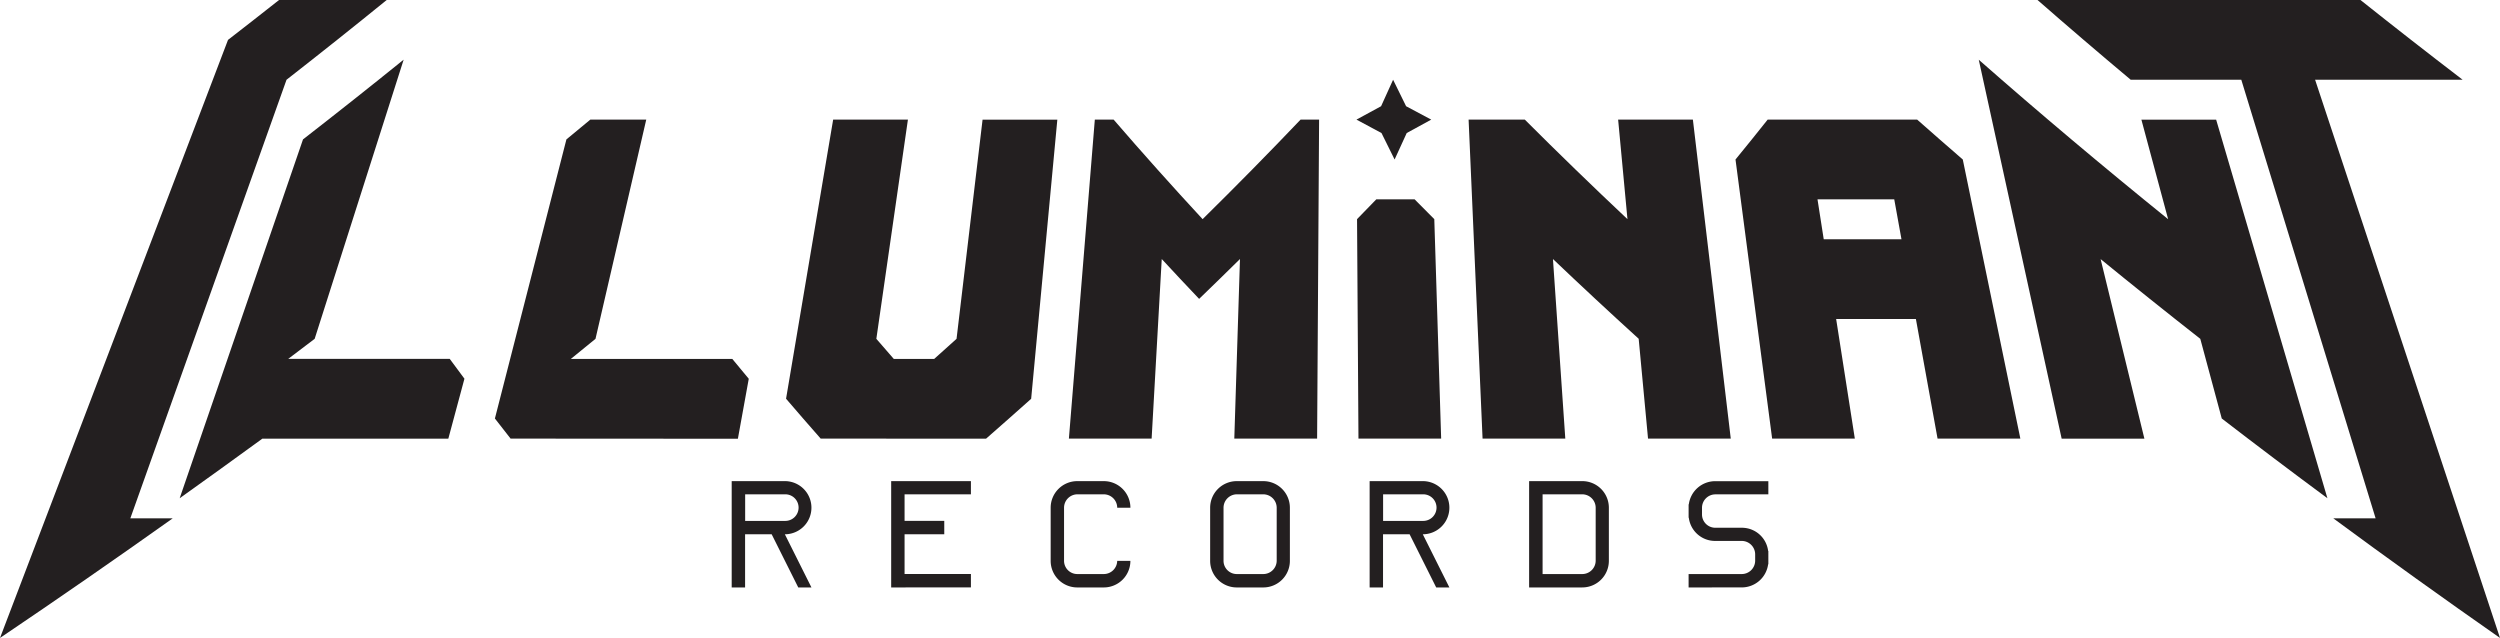 <svg xmlns="http://www.w3.org/2000/svg" viewBox="0 0 1763.48 450.01"><defs><style>.cls-1{fill:#231f20;}</style></defs><g id="Layer_1" data-name="Layer 1"><path class="cls-1" d="M78.26,765,239.1,343.12q18.19-14.07,36-28.13h75.94q-34.63,28.13-70.67,56.26L170.19,680.63h29.89Q140.76,722.81,78.26,765ZM205,666.45q43.5-126.56,87-253.13,36.21-28.12,71-56.25L300.22,554Q291,561,281.58,568.13H395.49q5.14,7,10.38,14l-11.37,42.3H263.3Q234.52,645.41,205,666.45Zm233.43-42.07q-5.58-7.1-11.07-14.18l50.45-196.88q8.48-7,16.86-13.95h39.45Q516.19,476.67,498.32,554q-8.65,7.09-17.4,14.18H594.83q5.76,7,11.6,14-3.84,21.15-7.67,42.3Zm218.74,0q-12.39-14.07-24.43-28.13,16.6-98.44,33.22-196.88h52.74Q707.54,476.67,696.43,554q6.11,7.09,12.31,14.18h28.48Q745.17,561,753,554q9.16-77.3,18.35-154.58h52.74q-9.23,98.45-18.46,196.88-15.74,14.07-31.82,28.13Zm175.08,0q9.15-112.5,18.29-225h13.28q30.29,35.1,62.75,70.2,35.64-35.1,69.09-70.2h13.08q-.71,112.5-1.4,225H948.93q2-63.35,4-126.68-14.24,14.06-28.82,28.12-13.37-14.06-26.37-28.12-3.56,63.34-7.13,126.68ZM1062,427.5q-4.67-9.35-9.25-18.68-8.87-4.72-17.65-9.45,8.73-4.72,17.37-9.45,4.27-9.33,8.47-18.67,4.55,9.33,9.17,18.67,8.82,4.72,17.73,9.45-8.61,4.72-17.29,9.45Q1066.27,418.17,1062,427.5Zm-25.49,196.88q-.49-77.4-1-154.81,6.82-7,13.56-13.95h27.07q6.88,7,13.86,13.95,2.41,77.4,4.84,154.81Zm87.54,0q-4.92-112.5-9.85-225h39.66q35.1,35.1,72.4,70.2-3.3-35.1-6.58-70.2h52.73q13.37,112.5,26.72,225h-58.36l-6.6-70.43q-30.95-28.12-60.47-56.25,4.35,63.34,8.71,126.68Zm204.26,0q-12.91-98.45-25.84-196.88,11.52-14.07,22.68-28.13h105.47q15.92,14.07,32.17,28.13,20.3,98.43,40.61,196.88H1445q-7.63-42.2-15.29-84.38h-56.25q6.58,42.19,13.18,84.38Zm91.23-140.63q-2.54-14.07-5.09-28.13h-54.14q2.19,14.07,4.39,28.13ZM1720,666.45q-38-28.12-74.53-56.25L1630.33,554q-35.86-28.12-70.31-56.25,15.43,63.34,30.88,126.68h-58.36q-29.25-133.67-58.48-267.31,64,56.25,133.59,112.5-9.42-35.1-18.86-70.2h52.73Q1680.75,532.92,1720,666.45ZM1841.74,765q-60.37-42.19-117.6-84.38H1754q-47.38-154.7-94.75-309.38h-78q-33.59-28.14-65.75-56.26H1743.3q35.34,28.13,72.08,56.26H1711.31Q1776.53,568.13,1841.74,765Z" transform="translate(-78.26 -314.99)"/></g><g id="Layer_2" data-name="Layer 2"><path class="cls-1" d="M594.39,729.37v-75h37.5a18.75,18.75,0,0,1,0,37.5l18.75,37.49h-9.3l-18.75-37.49H603.84v37.49Zm37.5-46.94a9.38,9.38,0,1,0,0-18.75h-28v18.75Zm75,46.94v-75h56.25v9.3h-46.8v18.75h28v9.45h-28v28h46.8v9.45Zm131.25,0a18.76,18.76,0,0,1-18.75-18.75V673.13a18.76,18.76,0,0,1,18.75-18.75h18.75a18.76,18.76,0,0,1,18.75,18.75h-9.3a9.51,9.51,0,0,0-9.45-9.45H838.13a9.48,9.48,0,0,0-9.3,9.45v37.49a9.35,9.35,0,0,0,9.3,9.3h18.75a9.48,9.48,0,0,0,9.45-9.3h9.3a18.76,18.76,0,0,1-18.75,18.75Zm112.5,0a18.76,18.76,0,0,1-18.75-18.75V673.13a18.76,18.76,0,0,1,18.75-18.75h18.75a18.75,18.75,0,0,1,18.74,18.75v37.49a18.75,18.75,0,0,1-18.74,18.75Zm18.75-9.45a9.47,9.47,0,0,0,9.44-9.3V673.13a9.5,9.5,0,0,0-9.44-9.45H950.63a9.48,9.48,0,0,0-9.3,9.45v37.49a9.35,9.35,0,0,0,9.3,9.3Zm75,9.45v-75h37.5a18.75,18.75,0,0,1,0,37.5l18.75,37.49h-9.3l-18.75-37.49h-18.75v37.49Zm37.5-46.94a9.38,9.38,0,1,0,0-18.75h-28v18.75Zm75,46.94v-75h37.5a18.76,18.76,0,0,1,18.75,18.75v37.49a18.76,18.76,0,0,1-18.75,18.75Zm37.5-9.45a9.48,9.48,0,0,0,9.45-9.3V673.13a9.51,9.51,0,0,0-9.45-9.45h-28v56.24Zm75,9.45v-9.45h37.5a9.48,9.48,0,0,0,9.45-9.3V706a9.5,9.5,0,0,0-9.45-9.44h-18.75a18.66,18.66,0,0,1-18.6-16.35h-.15v-9.45h.15a18.79,18.79,0,0,1,18.6-16.35h37.5v9.3h-37.5a9.48,9.48,0,0,0-9.3,9.45v4.65a9.38,9.38,0,0,0,9.3,9.45h18.75a18.66,18.66,0,0,1,18.6,16.35h.15V713h-.15a18.79,18.79,0,0,1-18.6,16.35Z" transform="translate(-78.26 -314.99)"/></g></svg>